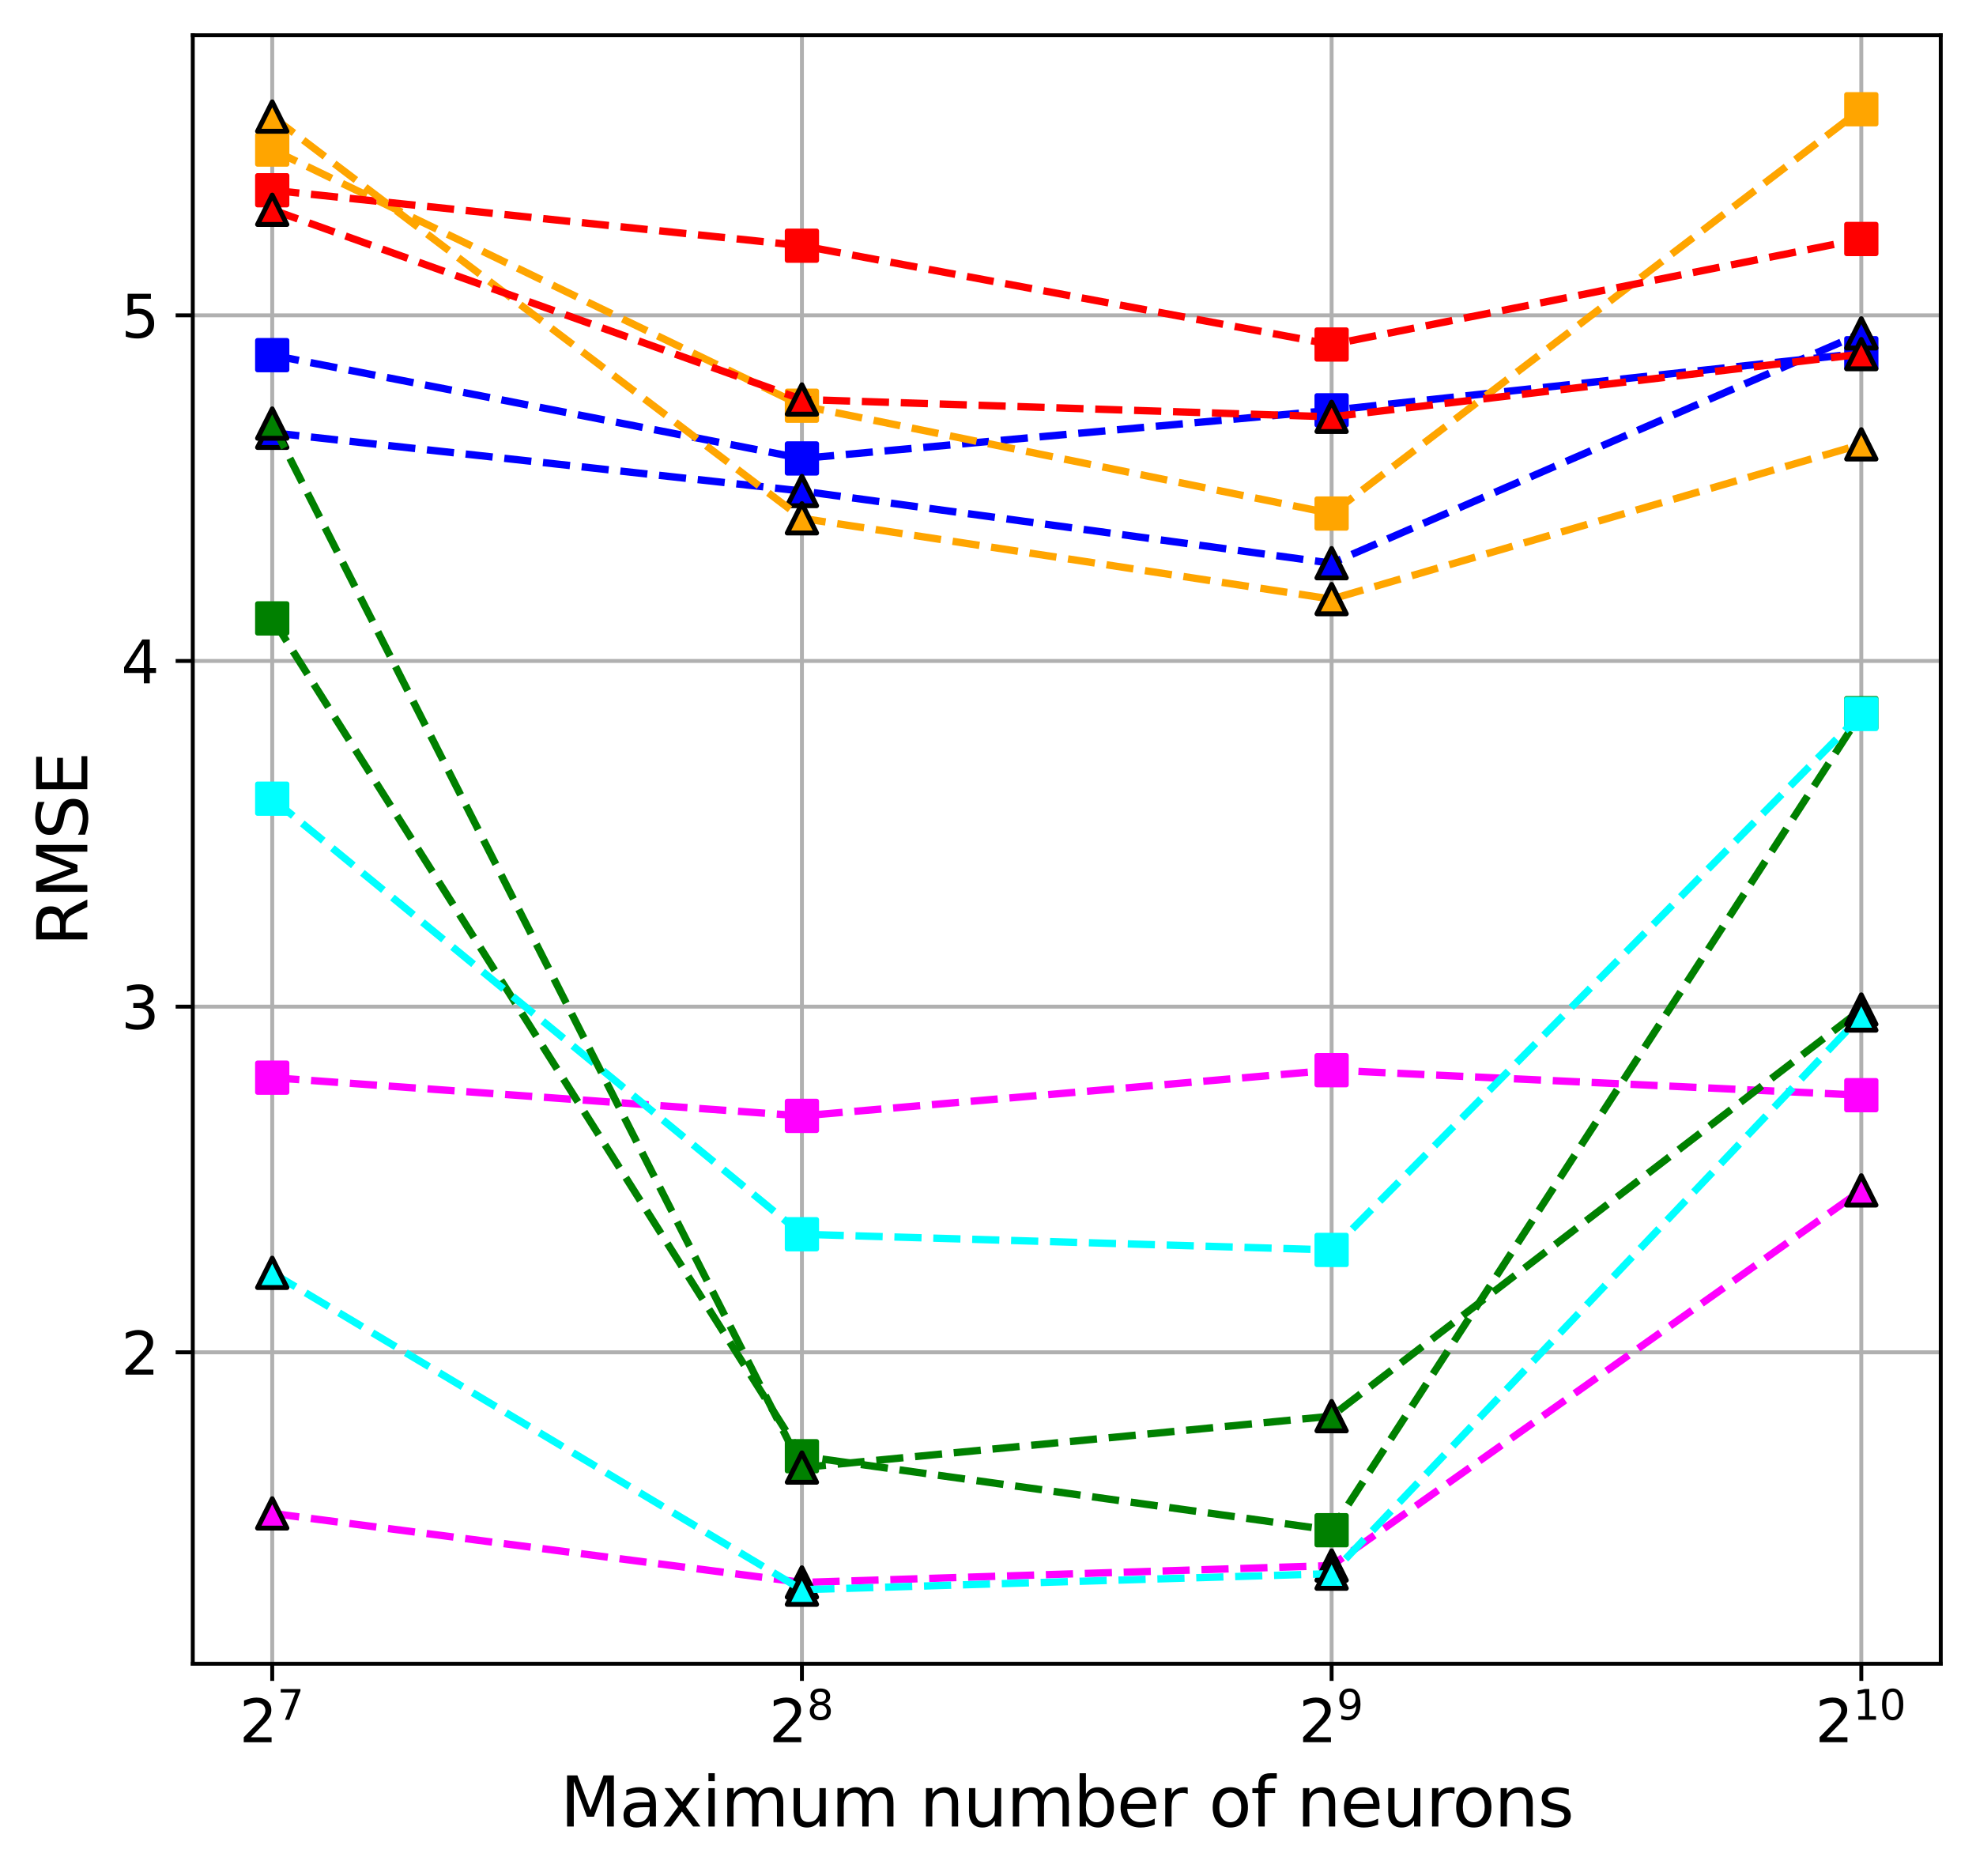 <?xml version="1.0" encoding="utf-8" standalone="no"?>
<!DOCTYPE svg PUBLIC "-//W3C//DTD SVG 1.1//EN"
  "http://www.w3.org/Graphics/SVG/1.1/DTD/svg11.dtd">
<svg xmlns:xlink="http://www.w3.org/1999/xlink" width="403.704pt" height="383.203pt" viewBox="0 0 403.704 383.203" xmlns="http://www.w3.org/2000/svg" version="1.1">
 <defs>
  <style type="text/css">*{stroke-linejoin: round; stroke-linecap: butt}</style>
 </defs>
 <g id="figure_1">
  <g id="patch_1">
   <path d="M 0 383.203 
L 403.704 383.203 
L 403.704 0 
L 0 0 
L 0 383.203 
z
" style="fill: none"/>
  </g>
  <g id="axes_1">
   <g id="patch_2">
    <path d="M 39.384 339.84 
L 396.504 339.84 
L 396.504 7.2 
L 39.384 7.2 
L 39.384 339.84 
z
" style="fill: none"/>
   </g>
   <g id="matplotlib.axis_1">
    <g id="xtick_1">
     <g id="line2d_1">
      <path d="M 55.617 339.84 
L 55.617 7.2 
" clip-path="url(#p42093c2c00)" style="fill: none; stroke: #b0b0b0; stroke-width: 0.8; stroke-linecap: square"/>
     </g>
     <g id="line2d_2">
      <defs>
       <path id="mde73b2847e" d="M 0 0 
L 0 3.5 
" style="stroke: #000000; stroke-width: 0.8"/>
      </defs>
      <g>
       <use xlink:href="#mde73b2847e" x="55.617" y="339.84" style="stroke: #000000; stroke-width: 0.8"/>
      </g>
     </g>
     <g id="text_1">
      <!-- $\mathdefault{2^{7}}$ -->
      <g transform="translate(48.897 355.958) scale(0.12 -0.12)">
       <defs>
        <path id="DejaVuSans-32" d="M 1228 531 
L 3431 531 
L 3431 0 
L 469 0 
L 469 531 
Q 828 903 1448 1529 
Q 2069 2156 2228 2338 
Q 2531 2678 2651 2914 
Q 2772 3150 2772 3378 
Q 2772 3750 2511 3984 
Q 2250 4219 1831 4219 
Q 1534 4219 1204 4116 
Q 875 4013 500 3803 
L 500 4441 
Q 881 4594 1212 4672 
Q 1544 4750 1819 4750 
Q 2544 4750 2975 4387 
Q 3406 4025 3406 3419 
Q 3406 3131 3298 2873 
Q 3191 2616 2906 2266 
Q 2828 2175 2409 1742 
Q 1991 1309 1228 531 
z
" transform="scale(0.016)"/>
        <path id="DejaVuSans-37" d="M 525 4666 
L 3525 4666 
L 3525 4397 
L 1831 0 
L 1172 0 
L 2766 4134 
L 525 4134 
L 525 4666 
z
" transform="scale(0.016)"/>
       </defs>
       <use xlink:href="#DejaVuSans-32" transform="translate(0 0.684)"/>
       <use xlink:href="#DejaVuSans-37" transform="translate(64.58 38.966) scale(0.7)"/>
      </g>
     </g>
    </g>
    <g id="xtick_2">
     <g id="line2d_3">
      <path d="M 163.835 339.84 
L 163.835 7.2 
" clip-path="url(#p42093c2c00)" style="fill: none; stroke: #b0b0b0; stroke-width: 0.8; stroke-linecap: square"/>
     </g>
     <g id="line2d_4">
      <g>
       <use xlink:href="#mde73b2847e" x="163.835" y="339.84" style="stroke: #000000; stroke-width: 0.8"/>
      </g>
     </g>
     <g id="text_2">
      <!-- $\mathdefault{2^{8}}$ -->
      <g transform="translate(157.115 355.958) scale(0.12 -0.12)">
       <defs>
        <path id="DejaVuSans-38" d="M 2034 2216 
Q 1584 2216 1326 1975 
Q 1069 1734 1069 1313 
Q 1069 891 1326 650 
Q 1584 409 2034 409 
Q 2484 409 2743 651 
Q 3003 894 3003 1313 
Q 3003 1734 2745 1975 
Q 2488 2216 2034 2216 
z
M 1403 2484 
Q 997 2584 770 2862 
Q 544 3141 544 3541 
Q 544 4100 942 4425 
Q 1341 4750 2034 4750 
Q 2731 4750 3128 4425 
Q 3525 4100 3525 3541 
Q 3525 3141 3298 2862 
Q 3072 2584 2669 2484 
Q 3125 2378 3379 2068 
Q 3634 1759 3634 1313 
Q 3634 634 3220 271 
Q 2806 -91 2034 -91 
Q 1263 -91 848 271 
Q 434 634 434 1313 
Q 434 1759 690 2068 
Q 947 2378 1403 2484 
z
M 1172 3481 
Q 1172 3119 1398 2916 
Q 1625 2713 2034 2713 
Q 2441 2713 2670 2916 
Q 2900 3119 2900 3481 
Q 2900 3844 2670 4047 
Q 2441 4250 2034 4250 
Q 1625 4250 1398 4047 
Q 1172 3844 1172 3481 
z
" transform="scale(0.016)"/>
       </defs>
       <use xlink:href="#DejaVuSans-32" transform="translate(0 0.766)"/>
       <use xlink:href="#DejaVuSans-38" transform="translate(64.58 39.047) scale(0.7)"/>
      </g>
     </g>
    </g>
    <g id="xtick_3">
     <g id="line2d_5">
      <path d="M 272.053 339.84 
L 272.053 7.2 
" clip-path="url(#p42093c2c00)" style="fill: none; stroke: #b0b0b0; stroke-width: 0.8; stroke-linecap: square"/>
     </g>
     <g id="line2d_6">
      <g>
       <use xlink:href="#mde73b2847e" x="272.053" y="339.84" style="stroke: #000000; stroke-width: 0.8"/>
      </g>
     </g>
     <g id="text_3">
      <!-- $\mathdefault{2^{9}}$ -->
      <g transform="translate(265.333 355.958) scale(0.12 -0.12)">
       <defs>
        <path id="DejaVuSans-39" d="M 703 97 
L 703 672 
Q 941 559 1184 500 
Q 1428 441 1663 441 
Q 2288 441 2617 861 
Q 2947 1281 2994 2138 
Q 2813 1869 2534 1725 
Q 2256 1581 1919 1581 
Q 1219 1581 811 2004 
Q 403 2428 403 3163 
Q 403 3881 828 4315 
Q 1253 4750 1959 4750 
Q 2769 4750 3195 4129 
Q 3622 3509 3622 2328 
Q 3622 1225 3098 567 
Q 2575 -91 1691 -91 
Q 1453 -91 1209 -44 
Q 966 3 703 97 
z
M 1959 2075 
Q 2384 2075 2632 2365 
Q 2881 2656 2881 3163 
Q 2881 3666 2632 3958 
Q 2384 4250 1959 4250 
Q 1534 4250 1286 3958 
Q 1038 3666 1038 3163 
Q 1038 2656 1286 2365 
Q 1534 2075 1959 2075 
z
" transform="scale(0.016)"/>
       </defs>
       <use xlink:href="#DejaVuSans-32" transform="translate(0 0.766)"/>
       <use xlink:href="#DejaVuSans-39" transform="translate(64.58 39.047) scale(0.7)"/>
      </g>
     </g>
    </g>
    <g id="xtick_4">
     <g id="line2d_7">
      <path d="M 380.272 339.84 
L 380.272 7.2 
" clip-path="url(#p42093c2c00)" style="fill: none; stroke: #b0b0b0; stroke-width: 0.8; stroke-linecap: square"/>
     </g>
     <g id="line2d_8">
      <g>
       <use xlink:href="#mde73b2847e" x="380.272" y="339.84" style="stroke: #000000; stroke-width: 0.8"/>
      </g>
     </g>
     <g id="text_4">
      <!-- $\mathdefault{2^{10}}$ -->
      <g transform="translate(370.852 355.958) scale(0.12 -0.12)">
       <defs>
        <path id="DejaVuSans-31" d="M 794 531 
L 1825 531 
L 1825 4091 
L 703 3866 
L 703 4441 
L 1819 4666 
L 2450 4666 
L 2450 531 
L 3481 531 
L 3481 0 
L 794 0 
L 794 531 
z
" transform="scale(0.016)"/>
        <path id="DejaVuSans-30" d="M 2034 4250 
Q 1547 4250 1301 3770 
Q 1056 3291 1056 2328 
Q 1056 1369 1301 889 
Q 1547 409 2034 409 
Q 2525 409 2770 889 
Q 3016 1369 3016 2328 
Q 3016 3291 2770 3770 
Q 2525 4250 2034 4250 
z
M 2034 4750 
Q 2819 4750 3233 4129 
Q 3647 3509 3647 2328 
Q 3647 1150 3233 529 
Q 2819 -91 2034 -91 
Q 1250 -91 836 529 
Q 422 1150 422 2328 
Q 422 3509 836 4129 
Q 1250 4750 2034 4750 
z
" transform="scale(0.016)"/>
       </defs>
       <use xlink:href="#DejaVuSans-32" transform="translate(0 0.766)"/>
       <use xlink:href="#DejaVuSans-31" transform="translate(64.58 39.047) scale(0.7)"/>
       <use xlink:href="#DejaVuSans-30" transform="translate(109.116 39.047) scale(0.7)"/>
      </g>
     </g>
    </g>
    <g id="text_5">
     <!-- Maximum number of neurons -->
     <g transform="translate(114.447 373.092) scale(0.14 -0.14)">
      <defs>
       <path id="DejaVuSans-4d" d="M 628 4666 
L 1569 4666 
L 2759 1491 
L 3956 4666 
L 4897 4666 
L 4897 0 
L 4281 0 
L 4281 4097 
L 3078 897 
L 2444 897 
L 1241 4097 
L 1241 0 
L 628 0 
L 628 4666 
z
" transform="scale(0.016)"/>
       <path id="DejaVuSans-61" d="M 2194 1759 
Q 1497 1759 1228 1600 
Q 959 1441 959 1056 
Q 959 750 1161 570 
Q 1363 391 1709 391 
Q 2188 391 2477 730 
Q 2766 1069 2766 1631 
L 2766 1759 
L 2194 1759 
z
M 3341 1997 
L 3341 0 
L 2766 0 
L 2766 531 
Q 2569 213 2275 61 
Q 1981 -91 1556 -91 
Q 1019 -91 701 211 
Q 384 513 384 1019 
Q 384 1609 779 1909 
Q 1175 2209 1959 2209 
L 2766 2209 
L 2766 2266 
Q 2766 2663 2505 2880 
Q 2244 3097 1772 3097 
Q 1472 3097 1187 3025 
Q 903 2953 641 2809 
L 641 3341 
Q 956 3463 1253 3523 
Q 1550 3584 1831 3584 
Q 2591 3584 2966 3190 
Q 3341 2797 3341 1997 
z
" transform="scale(0.016)"/>
       <path id="DejaVuSans-78" d="M 3513 3500 
L 2247 1797 
L 3578 0 
L 2900 0 
L 1881 1375 
L 863 0 
L 184 0 
L 1544 1831 
L 300 3500 
L 978 3500 
L 1906 2253 
L 2834 3500 
L 3513 3500 
z
" transform="scale(0.016)"/>
       <path id="DejaVuSans-69" d="M 603 3500 
L 1178 3500 
L 1178 0 
L 603 0 
L 603 3500 
z
M 603 4863 
L 1178 4863 
L 1178 4134 
L 603 4134 
L 603 4863 
z
" transform="scale(0.016)"/>
       <path id="DejaVuSans-6d" d="M 3328 2828 
Q 3544 3216 3844 3400 
Q 4144 3584 4550 3584 
Q 5097 3584 5394 3201 
Q 5691 2819 5691 2113 
L 5691 0 
L 5113 0 
L 5113 2094 
Q 5113 2597 4934 2840 
Q 4756 3084 4391 3084 
Q 3944 3084 3684 2787 
Q 3425 2491 3425 1978 
L 3425 0 
L 2847 0 
L 2847 2094 
Q 2847 2600 2669 2842 
Q 2491 3084 2119 3084 
Q 1678 3084 1418 2786 
Q 1159 2488 1159 1978 
L 1159 0 
L 581 0 
L 581 3500 
L 1159 3500 
L 1159 2956 
Q 1356 3278 1631 3431 
Q 1906 3584 2284 3584 
Q 2666 3584 2933 3390 
Q 3200 3197 3328 2828 
z
" transform="scale(0.016)"/>
       <path id="DejaVuSans-75" d="M 544 1381 
L 544 3500 
L 1119 3500 
L 1119 1403 
Q 1119 906 1312 657 
Q 1506 409 1894 409 
Q 2359 409 2629 706 
Q 2900 1003 2900 1516 
L 2900 3500 
L 3475 3500 
L 3475 0 
L 2900 0 
L 2900 538 
Q 2691 219 2414 64 
Q 2138 -91 1772 -91 
Q 1169 -91 856 284 
Q 544 659 544 1381 
z
M 1991 3584 
L 1991 3584 
z
" transform="scale(0.016)"/>
       <path id="DejaVuSans-20" transform="scale(0.016)"/>
       <path id="DejaVuSans-6e" d="M 3513 2113 
L 3513 0 
L 2938 0 
L 2938 2094 
Q 2938 2591 2744 2837 
Q 2550 3084 2163 3084 
Q 1697 3084 1428 2787 
Q 1159 2491 1159 1978 
L 1159 0 
L 581 0 
L 581 3500 
L 1159 3500 
L 1159 2956 
Q 1366 3272 1645 3428 
Q 1925 3584 2291 3584 
Q 2894 3584 3203 3211 
Q 3513 2838 3513 2113 
z
" transform="scale(0.016)"/>
       <path id="DejaVuSans-62" d="M 3116 1747 
Q 3116 2381 2855 2742 
Q 2594 3103 2138 3103 
Q 1681 3103 1420 2742 
Q 1159 2381 1159 1747 
Q 1159 1113 1420 752 
Q 1681 391 2138 391 
Q 2594 391 2855 752 
Q 3116 1113 3116 1747 
z
M 1159 2969 
Q 1341 3281 1617 3432 
Q 1894 3584 2278 3584 
Q 2916 3584 3314 3078 
Q 3713 2572 3713 1747 
Q 3713 922 3314 415 
Q 2916 -91 2278 -91 
Q 1894 -91 1617 61 
Q 1341 213 1159 525 
L 1159 0 
L 581 0 
L 581 4863 
L 1159 4863 
L 1159 2969 
z
" transform="scale(0.016)"/>
       <path id="DejaVuSans-65" d="M 3597 1894 
L 3597 1613 
L 953 1613 
Q 991 1019 1311 708 
Q 1631 397 2203 397 
Q 2534 397 2845 478 
Q 3156 559 3463 722 
L 3463 178 
Q 3153 47 2828 -22 
Q 2503 -91 2169 -91 
Q 1331 -91 842 396 
Q 353 884 353 1716 
Q 353 2575 817 3079 
Q 1281 3584 2069 3584 
Q 2775 3584 3186 3129 
Q 3597 2675 3597 1894 
z
M 3022 2063 
Q 3016 2534 2758 2815 
Q 2500 3097 2075 3097 
Q 1594 3097 1305 2825 
Q 1016 2553 972 2059 
L 3022 2063 
z
" transform="scale(0.016)"/>
       <path id="DejaVuSans-72" d="M 2631 2963 
Q 2534 3019 2420 3045 
Q 2306 3072 2169 3072 
Q 1681 3072 1420 2755 
Q 1159 2438 1159 1844 
L 1159 0 
L 581 0 
L 581 3500 
L 1159 3500 
L 1159 2956 
Q 1341 3275 1631 3429 
Q 1922 3584 2338 3584 
Q 2397 3584 2469 3576 
Q 2541 3569 2628 3553 
L 2631 2963 
z
" transform="scale(0.016)"/>
       <path id="DejaVuSans-6f" d="M 1959 3097 
Q 1497 3097 1228 2736 
Q 959 2375 959 1747 
Q 959 1119 1226 758 
Q 1494 397 1959 397 
Q 2419 397 2687 759 
Q 2956 1122 2956 1747 
Q 2956 2369 2687 2733 
Q 2419 3097 1959 3097 
z
M 1959 3584 
Q 2709 3584 3137 3096 
Q 3566 2609 3566 1747 
Q 3566 888 3137 398 
Q 2709 -91 1959 -91 
Q 1206 -91 779 398 
Q 353 888 353 1747 
Q 353 2609 779 3096 
Q 1206 3584 1959 3584 
z
" transform="scale(0.016)"/>
       <path id="DejaVuSans-66" d="M 2375 4863 
L 2375 4384 
L 1825 4384 
Q 1516 4384 1395 4259 
Q 1275 4134 1275 3809 
L 1275 3500 
L 2222 3500 
L 2222 3053 
L 1275 3053 
L 1275 0 
L 697 0 
L 697 3053 
L 147 3053 
L 147 3500 
L 697 3500 
L 697 3744 
Q 697 4328 969 4595 
Q 1241 4863 1831 4863 
L 2375 4863 
z
" transform="scale(0.016)"/>
       <path id="DejaVuSans-73" d="M 2834 3397 
L 2834 2853 
Q 2591 2978 2328 3040 
Q 2066 3103 1784 3103 
Q 1356 3103 1142 2972 
Q 928 2841 928 2578 
Q 928 2378 1081 2264 
Q 1234 2150 1697 2047 
L 1894 2003 
Q 2506 1872 2764 1633 
Q 3022 1394 3022 966 
Q 3022 478 2636 193 
Q 2250 -91 1575 -91 
Q 1294 -91 989 -36 
Q 684 19 347 128 
L 347 722 
Q 666 556 975 473 
Q 1284 391 1588 391 
Q 1994 391 2212 530 
Q 2431 669 2431 922 
Q 2431 1156 2273 1281 
Q 2116 1406 1581 1522 
L 1381 1569 
Q 847 1681 609 1914 
Q 372 2147 372 2553 
Q 372 3047 722 3315 
Q 1072 3584 1716 3584 
Q 2034 3584 2315 3537 
Q 2597 3491 2834 3397 
z
" transform="scale(0.016)"/>
      </defs>
      <use xlink:href="#DejaVuSans-4d"/>
      <use xlink:href="#DejaVuSans-61" x="86.279"/>
      <use xlink:href="#DejaVuSans-78" x="147.559"/>
      <use xlink:href="#DejaVuSans-69" x="206.738"/>
      <use xlink:href="#DejaVuSans-6d" x="234.521"/>
      <use xlink:href="#DejaVuSans-75" x="331.934"/>
      <use xlink:href="#DejaVuSans-6d" x="395.312"/>
      <use xlink:href="#DejaVuSans-20" x="492.725"/>
      <use xlink:href="#DejaVuSans-6e" x="524.512"/>
      <use xlink:href="#DejaVuSans-75" x="587.891"/>
      <use xlink:href="#DejaVuSans-6d" x="651.27"/>
      <use xlink:href="#DejaVuSans-62" x="748.682"/>
      <use xlink:href="#DejaVuSans-65" x="812.158"/>
      <use xlink:href="#DejaVuSans-72" x="873.682"/>
      <use xlink:href="#DejaVuSans-20" x="914.795"/>
      <use xlink:href="#DejaVuSans-6f" x="946.582"/>
      <use xlink:href="#DejaVuSans-66" x="1007.764"/>
      <use xlink:href="#DejaVuSans-20" x="1042.969"/>
      <use xlink:href="#DejaVuSans-6e" x="1074.756"/>
      <use xlink:href="#DejaVuSans-65" x="1138.135"/>
      <use xlink:href="#DejaVuSans-75" x="1199.658"/>
      <use xlink:href="#DejaVuSans-72" x="1263.037"/>
      <use xlink:href="#DejaVuSans-6f" x="1301.9"/>
      <use xlink:href="#DejaVuSans-6e" x="1363.082"/>
      <use xlink:href="#DejaVuSans-73" x="1426.461"/>
     </g>
    </g>
   </g>
   <g id="matplotlib.axis_2">
    <g id="ytick_1">
     <g id="line2d_9">
      <path d="M 39.384 276.226 
L 396.504 276.226 
" clip-path="url(#p42093c2c00)" style="fill: none; stroke: #b0b0b0; stroke-width: 0.8; stroke-linecap: square"/>
     </g>
     <g id="line2d_10">
      <defs>
       <path id="m237200811d" d="M 0 0 
L -3.5 0 
" style="stroke: #000000; stroke-width: 0.8"/>
      </defs>
      <g>
       <use xlink:href="#m237200811d" x="39.384" y="276.226" style="stroke: #000000; stroke-width: 0.8"/>
      </g>
     </g>
     <g id="text_6">
      <!-- 2 -->
      <g transform="translate(24.749 280.785) scale(0.12 -0.12)">
       <use xlink:href="#DejaVuSans-32"/>
      </g>
     </g>
    </g>
    <g id="ytick_2">
     <g id="line2d_11">
      <path d="M 39.384 205.62 
L 396.504 205.62 
" clip-path="url(#p42093c2c00)" style="fill: none; stroke: #b0b0b0; stroke-width: 0.8; stroke-linecap: square"/>
     </g>
     <g id="line2d_12">
      <g>
       <use xlink:href="#m237200811d" x="39.384" y="205.62" style="stroke: #000000; stroke-width: 0.8"/>
      </g>
     </g>
     <g id="text_7">
      <!-- 3 -->
      <g transform="translate(24.749 210.179) scale(0.12 -0.12)">
       <defs>
        <path id="DejaVuSans-33" d="M 2597 2516 
Q 3050 2419 3304 2112 
Q 3559 1806 3559 1356 
Q 3559 666 3084 287 
Q 2609 -91 1734 -91 
Q 1441 -91 1130 -33 
Q 819 25 488 141 
L 488 750 
Q 750 597 1062 519 
Q 1375 441 1716 441 
Q 2309 441 2620 675 
Q 2931 909 2931 1356 
Q 2931 1769 2642 2001 
Q 2353 2234 1838 2234 
L 1294 2234 
L 1294 2753 
L 1863 2753 
Q 2328 2753 2575 2939 
Q 2822 3125 2822 3475 
Q 2822 3834 2567 4026 
Q 2313 4219 1838 4219 
Q 1578 4219 1281 4162 
Q 984 4106 628 3988 
L 628 4550 
Q 988 4650 1302 4700 
Q 1616 4750 1894 4750 
Q 2613 4750 3031 4423 
Q 3450 4097 3450 3541 
Q 3450 3153 3228 2886 
Q 3006 2619 2597 2516 
z
" transform="scale(0.016)"/>
       </defs>
       <use xlink:href="#DejaVuSans-33"/>
      </g>
     </g>
    </g>
    <g id="ytick_3">
     <g id="line2d_13">
      <path d="M 39.384 135.013 
L 396.504 135.013 
" clip-path="url(#p42093c2c00)" style="fill: none; stroke: #b0b0b0; stroke-width: 0.8; stroke-linecap: square"/>
     </g>
     <g id="line2d_14">
      <g>
       <use xlink:href="#m237200811d" x="39.384" y="135.013" style="stroke: #000000; stroke-width: 0.8"/>
      </g>
     </g>
     <g id="text_8">
      <!-- 4 -->
      <g transform="translate(24.749 139.572) scale(0.12 -0.12)">
       <defs>
        <path id="DejaVuSans-34" d="M 2419 4116 
L 825 1625 
L 2419 1625 
L 2419 4116 
z
M 2253 4666 
L 3047 4666 
L 3047 1625 
L 3713 1625 
L 3713 1100 
L 3047 1100 
L 3047 0 
L 2419 0 
L 2419 1100 
L 313 1100 
L 313 1709 
L 2253 4666 
z
" transform="scale(0.016)"/>
       </defs>
       <use xlink:href="#DejaVuSans-34"/>
      </g>
     </g>
    </g>
    <g id="ytick_4">
     <g id="line2d_15">
      <path d="M 39.384 64.406 
L 396.504 64.406 
" clip-path="url(#p42093c2c00)" style="fill: none; stroke: #b0b0b0; stroke-width: 0.8; stroke-linecap: square"/>
     </g>
     <g id="line2d_16">
      <g>
       <use xlink:href="#m237200811d" x="39.384" y="64.406" style="stroke: #000000; stroke-width: 0.8"/>
      </g>
     </g>
     <g id="text_9">
      <!-- 5 -->
      <g transform="translate(24.749 68.966) scale(0.12 -0.12)">
       <defs>
        <path id="DejaVuSans-35" d="M 691 4666 
L 3169 4666 
L 3169 4134 
L 1269 4134 
L 1269 2991 
Q 1406 3038 1543 3061 
Q 1681 3084 1819 3084 
Q 2600 3084 3056 2656 
Q 3513 2228 3513 1497 
Q 3513 744 3044 326 
Q 2575 -91 1722 -91 
Q 1428 -91 1123 -41 
Q 819 9 494 109 
L 494 744 
Q 775 591 1075 516 
Q 1375 441 1709 441 
Q 2250 441 2565 725 
Q 2881 1009 2881 1497 
Q 2881 1984 2565 2268 
Q 2250 2553 1709 2553 
Q 1456 2553 1204 2497 
Q 953 2441 691 2322 
L 691 4666 
z
" transform="scale(0.016)"/>
       </defs>
       <use xlink:href="#DejaVuSans-35"/>
      </g>
     </g>
    </g>
    <g id="text_10">
     <!-- RMSE -->
     <g transform="translate(17.838 193.291) rotate(-90) scale(0.14 -0.14)">
      <defs>
       <path id="DejaVuSans-52" d="M 2841 2188 
Q 3044 2119 3236 1894 
Q 3428 1669 3622 1275 
L 4263 0 
L 3584 0 
L 2988 1197 
Q 2756 1666 2539 1819 
Q 2322 1972 1947 1972 
L 1259 1972 
L 1259 0 
L 628 0 
L 628 4666 
L 2053 4666 
Q 2853 4666 3247 4331 
Q 3641 3997 3641 3322 
Q 3641 2881 3436 2590 
Q 3231 2300 2841 2188 
z
M 1259 4147 
L 1259 2491 
L 2053 2491 
Q 2509 2491 2742 2702 
Q 2975 2913 2975 3322 
Q 2975 3731 2742 3939 
Q 2509 4147 2053 4147 
L 1259 4147 
z
" transform="scale(0.016)"/>
       <path id="DejaVuSans-53" d="M 3425 4513 
L 3425 3897 
Q 3066 4069 2747 4153 
Q 2428 4238 2131 4238 
Q 1616 4238 1336 4038 
Q 1056 3838 1056 3469 
Q 1056 3159 1242 3001 
Q 1428 2844 1947 2747 
L 2328 2669 
Q 3034 2534 3370 2195 
Q 3706 1856 3706 1288 
Q 3706 609 3251 259 
Q 2797 -91 1919 -91 
Q 1588 -91 1214 -16 
Q 841 59 441 206 
L 441 856 
Q 825 641 1194 531 
Q 1563 422 1919 422 
Q 2459 422 2753 634 
Q 3047 847 3047 1241 
Q 3047 1584 2836 1778 
Q 2625 1972 2144 2069 
L 1759 2144 
Q 1053 2284 737 2584 
Q 422 2884 422 3419 
Q 422 4038 858 4394 
Q 1294 4750 2059 4750 
Q 2388 4750 2728 4690 
Q 3069 4631 3425 4513 
z
" transform="scale(0.016)"/>
       <path id="DejaVuSans-45" d="M 628 4666 
L 3578 4666 
L 3578 4134 
L 1259 4134 
L 1259 2753 
L 3481 2753 
L 3481 2222 
L 1259 2222 
L 1259 531 
L 3634 531 
L 3634 0 
L 628 0 
L 628 4666 
z
" transform="scale(0.016)"/>
      </defs>
      <use xlink:href="#DejaVuSans-52"/>
      <use xlink:href="#DejaVuSans-4d" x="69.482"/>
      <use xlink:href="#DejaVuSans-53" x="155.762"/>
      <use xlink:href="#DejaVuSans-45" x="219.238"/>
     </g>
    </g>
   </g>
   <g id="line2d_17">
    <path d="M 55.617 220.126 
L 163.835 227.932 
L 272.053 218.596 
L 380.272 223.706 
" clip-path="url(#p42093c2c00)" style="fill: none; stroke-dasharray: 5.55,2.4; stroke-dashoffset: 0; stroke: #ff00ff; stroke-width: 1.5"/>
    <defs>
     <path id="m5926be8b11" d="M -3 3 
L 3 3 
L 3 -3 
L -3 -3 
z
" style="stroke: #ff00ff; stroke-linejoin: miter"/>
    </defs>
    <g clip-path="url(#p42093c2c00)">
     <use xlink:href="#m5926be8b11" x="55.617" y="220.126" style="fill: #ff00ff; stroke: #ff00ff; stroke-linejoin: miter"/>
     <use xlink:href="#m5926be8b11" x="163.835" y="227.932" style="fill: #ff00ff; stroke: #ff00ff; stroke-linejoin: miter"/>
     <use xlink:href="#m5926be8b11" x="272.053" y="218.596" style="fill: #ff00ff; stroke: #ff00ff; stroke-linejoin: miter"/>
     <use xlink:href="#m5926be8b11" x="380.272" y="223.706" style="fill: #ff00ff; stroke: #ff00ff; stroke-linejoin: miter"/>
    </g>
   </g>
   <g id="line2d_18">
    <path d="M 55.617 72.543 
L 163.835 93.644 
L 272.053 83.807 
L 380.272 72.147 
" clip-path="url(#p42093c2c00)" style="fill: none; stroke-dasharray: 5.55,2.4; stroke-dashoffset: 0; stroke: #0000ff; stroke-width: 1.5"/>
    <defs>
     <path id="me4d77509f4" d="M -3 3 
L 3 3 
L 3 -3 
L -3 -3 
z
" style="stroke: #0000ff; stroke-linejoin: miter"/>
    </defs>
    <g clip-path="url(#p42093c2c00)">
     <use xlink:href="#me4d77509f4" x="55.617" y="72.543" style="fill: #0000ff; stroke: #0000ff; stroke-linejoin: miter"/>
     <use xlink:href="#me4d77509f4" x="163.835" y="93.644" style="fill: #0000ff; stroke: #0000ff; stroke-linejoin: miter"/>
     <use xlink:href="#me4d77509f4" x="272.053" y="83.807" style="fill: #0000ff; stroke: #0000ff; stroke-linejoin: miter"/>
     <use xlink:href="#me4d77509f4" x="380.272" y="72.147" style="fill: #0000ff; stroke: #0000ff; stroke-linejoin: miter"/>
    </g>
   </g>
   <g id="line2d_19">
    <path d="M 55.617 126.318 
L 163.835 297.453 
L 272.053 312.564 
L 380.272 145.664 
" clip-path="url(#p42093c2c00)" style="fill: none; stroke-dasharray: 5.55,2.4; stroke-dashoffset: 0; stroke: #008000; stroke-width: 1.5"/>
    <defs>
     <path id="mef3049cbdd" d="M -3 3 
L 3 3 
L 3 -3 
L -3 -3 
z
" style="stroke: #008000; stroke-linejoin: miter"/>
    </defs>
    <g clip-path="url(#p42093c2c00)">
     <use xlink:href="#mef3049cbdd" x="55.617" y="126.318" style="fill: #008000; stroke: #008000; stroke-linejoin: miter"/>
     <use xlink:href="#mef3049cbdd" x="163.835" y="297.453" style="fill: #008000; stroke: #008000; stroke-linejoin: miter"/>
     <use xlink:href="#mef3049cbdd" x="272.053" y="312.564" style="fill: #008000; stroke: #008000; stroke-linejoin: miter"/>
     <use xlink:href="#mef3049cbdd" x="380.272" y="145.664" style="fill: #008000; stroke: #008000; stroke-linejoin: miter"/>
    </g>
   </g>
   <g id="line2d_20">
    <path d="M 55.617 30.55 
L 163.835 82.872 
L 272.053 104.897 
L 380.272 22.32 
" clip-path="url(#p42093c2c00)" style="fill: none; stroke-dasharray: 5.55,2.4; stroke-dashoffset: 0; stroke: #ffa500; stroke-width: 1.5"/>
    <defs>
     <path id="m709f651f3d" d="M -3 3 
L 3 3 
L 3 -3 
L -3 -3 
z
" style="stroke: #ffa500; stroke-linejoin: miter"/>
    </defs>
    <g clip-path="url(#p42093c2c00)">
     <use xlink:href="#m709f651f3d" x="55.617" y="30.55" style="fill: #ffa500; stroke: #ffa500; stroke-linejoin: miter"/>
     <use xlink:href="#m709f651f3d" x="163.835" y="82.872" style="fill: #ffa500; stroke: #ffa500; stroke-linejoin: miter"/>
     <use xlink:href="#m709f651f3d" x="272.053" y="104.897" style="fill: #ffa500; stroke: #ffa500; stroke-linejoin: miter"/>
     <use xlink:href="#m709f651f3d" x="380.272" y="22.32" style="fill: #ffa500; stroke: #ffa500; stroke-linejoin: miter"/>
    </g>
   </g>
   <g id="line2d_21">
    <path d="M 55.617 163.137 
L 163.835 252.111 
L 272.053 255.314 
L 380.272 145.834 
" clip-path="url(#p42093c2c00)" style="fill: none; stroke-dasharray: 5.55,2.4; stroke-dashoffset: 0; stroke: #00ffff; stroke-width: 1.5"/>
    <defs>
     <path id="ma09c3b6c21" d="M -3 3 
L 3 3 
L 3 -3 
L -3 -3 
z
" style="stroke: #00ffff; stroke-linejoin: miter"/>
    </defs>
    <g clip-path="url(#p42093c2c00)">
     <use xlink:href="#ma09c3b6c21" x="55.617" y="163.137" style="fill: #00ffff; stroke: #00ffff; stroke-linejoin: miter"/>
     <use xlink:href="#ma09c3b6c21" x="163.835" y="252.111" style="fill: #00ffff; stroke: #00ffff; stroke-linejoin: miter"/>
     <use xlink:href="#ma09c3b6c21" x="272.053" y="255.314" style="fill: #00ffff; stroke: #00ffff; stroke-linejoin: miter"/>
     <use xlink:href="#ma09c3b6c21" x="380.272" y="145.834" style="fill: #00ffff; stroke: #00ffff; stroke-linejoin: miter"/>
    </g>
   </g>
   <g id="line2d_22">
    <path d="M 55.617 38.861 
L 163.835 50.187 
L 272.053 70.375 
L 380.272 48.816 
" clip-path="url(#p42093c2c00)" style="fill: none; stroke-dasharray: 5.55,2.4; stroke-dashoffset: 0; stroke: #ff0000; stroke-width: 1.5"/>
    <defs>
     <path id="m9c77de7888" d="M -3 3 
L 3 3 
L 3 -3 
L -3 -3 
z
" style="stroke: #ff0000; stroke-linejoin: miter"/>
    </defs>
    <g clip-path="url(#p42093c2c00)">
     <use xlink:href="#m9c77de7888" x="55.617" y="38.861" style="fill: #ff0000; stroke: #ff0000; stroke-linejoin: miter"/>
     <use xlink:href="#m9c77de7888" x="163.835" y="50.187" style="fill: #ff0000; stroke: #ff0000; stroke-linejoin: miter"/>
     <use xlink:href="#m9c77de7888" x="272.053" y="70.375" style="fill: #ff0000; stroke: #ff0000; stroke-linejoin: miter"/>
     <use xlink:href="#m9c77de7888" x="380.272" y="48.816" style="fill: #ff0000; stroke: #ff0000; stroke-linejoin: miter"/>
    </g>
   </g>
   <g id="line2d_23">
    <path d="M 55.617 309.133 
L 163.835 323.239 
L 272.053 319.791 
L 380.272 243.153 
" clip-path="url(#p42093c2c00)" style="fill: none; stroke-dasharray: 5.55,2.4; stroke-dashoffset: 0; stroke: #ff00ff; stroke-width: 1.5"/>
    <defs>
     <path id="m6a48568188" d="M 0 -3 
L -3 3 
L 3 3 
z
" style="stroke: #000000; stroke-linejoin: miter"/>
    </defs>
    <g clip-path="url(#p42093c2c00)">
     <use xlink:href="#m6a48568188" x="55.617" y="309.133" style="fill: #ff00ff; stroke: #000000; stroke-linejoin: miter"/>
     <use xlink:href="#m6a48568188" x="163.835" y="323.239" style="fill: #ff00ff; stroke: #000000; stroke-linejoin: miter"/>
     <use xlink:href="#m6a48568188" x="272.053" y="319.791" style="fill: #ff00ff; stroke: #000000; stroke-linejoin: miter"/>
     <use xlink:href="#m6a48568188" x="380.272" y="243.153" style="fill: #ff00ff; stroke: #000000; stroke-linejoin: miter"/>
    </g>
   </g>
   <g id="line2d_24">
    <path d="M 55.617 88.399 
L 163.835 100.3 
L 272.053 115.042 
L 380.272 68.093 
" clip-path="url(#p42093c2c00)" style="fill: none; stroke-dasharray: 5.55,2.4; stroke-dashoffset: 0; stroke: #0000ff; stroke-width: 1.5"/>
    <defs>
     <path id="mdcb9d91129" d="M 0 -3 
L -3 3 
L 3 3 
z
" style="stroke: #000000; stroke-linejoin: miter"/>
    </defs>
    <g clip-path="url(#p42093c2c00)">
     <use xlink:href="#mdcb9d91129" x="55.617" y="88.399" style="fill: #0000ff; stroke: #000000; stroke-linejoin: miter"/>
     <use xlink:href="#mdcb9d91129" x="163.835" y="100.3" style="fill: #0000ff; stroke: #000000; stroke-linejoin: miter"/>
     <use xlink:href="#mdcb9d91129" x="272.053" y="115.042" style="fill: #0000ff; stroke: #000000; stroke-linejoin: miter"/>
     <use xlink:href="#mdcb9d91129" x="380.272" y="68.093" style="fill: #0000ff; stroke: #000000; stroke-linejoin: miter"/>
    </g>
   </g>
   <g id="line2d_25">
    <path d="M 55.617 86.518 
L 163.835 299.767 
L 272.053 289.267 
L 380.272 206.212 
" clip-path="url(#p42093c2c00)" style="fill: none; stroke-dasharray: 5.55,2.4; stroke-dashoffset: 0; stroke: #008000; stroke-width: 1.5"/>
    <defs>
     <path id="m3f3c2637e2" d="M 0 -3 
L -3 3 
L 3 3 
z
" style="stroke: #000000; stroke-linejoin: miter"/>
    </defs>
    <g clip-path="url(#p42093c2c00)">
     <use xlink:href="#m3f3c2637e2" x="55.617" y="86.518" style="fill: #008000; stroke: #000000; stroke-linejoin: miter"/>
     <use xlink:href="#m3f3c2637e2" x="163.835" y="299.767" style="fill: #008000; stroke: #000000; stroke-linejoin: miter"/>
     <use xlink:href="#m3f3c2637e2" x="272.053" y="289.267" style="fill: #008000; stroke: #000000; stroke-linejoin: miter"/>
     <use xlink:href="#m3f3c2637e2" x="380.272" y="206.212" style="fill: #008000; stroke: #000000; stroke-linejoin: miter"/>
    </g>
   </g>
   <g id="line2d_26">
    <path d="M 55.617 23.812 
L 163.835 105.87 
L 272.053 122.377 
L 380.272 90.76 
" clip-path="url(#p42093c2c00)" style="fill: none; stroke-dasharray: 5.55,2.4; stroke-dashoffset: 0; stroke: #ffa500; stroke-width: 1.5"/>
    <defs>
     <path id="m0589dfe974" d="M 0 -3 
L -3 3 
L 3 3 
z
" style="stroke: #000000; stroke-linejoin: miter"/>
    </defs>
    <g clip-path="url(#p42093c2c00)">
     <use xlink:href="#m0589dfe974" x="55.617" y="23.812" style="fill: #ffa500; stroke: #000000; stroke-linejoin: miter"/>
     <use xlink:href="#m0589dfe974" x="163.835" y="105.87" style="fill: #ffa500; stroke: #000000; stroke-linejoin: miter"/>
     <use xlink:href="#m0589dfe974" x="272.053" y="122.377" style="fill: #ffa500; stroke: #000000; stroke-linejoin: miter"/>
     <use xlink:href="#m0589dfe974" x="380.272" y="90.76" style="fill: #ffa500; stroke: #000000; stroke-linejoin: miter"/>
    </g>
   </g>
   <g id="line2d_27">
    <path d="M 55.617 259.993 
L 163.835 324.72 
L 272.053 321.437 
L 380.272 207.429 
" clip-path="url(#p42093c2c00)" style="fill: none; stroke-dasharray: 5.55,2.4; stroke-dashoffset: 0; stroke: #00ffff; stroke-width: 1.5"/>
    <defs>
     <path id="m5fe7524a20" d="M 0 -3 
L -3 3 
L 3 3 
z
" style="stroke: #000000; stroke-linejoin: miter"/>
    </defs>
    <g clip-path="url(#p42093c2c00)">
     <use xlink:href="#m5fe7524a20" x="55.617" y="259.993" style="fill: #00ffff; stroke: #000000; stroke-linejoin: miter"/>
     <use xlink:href="#m5fe7524a20" x="163.835" y="324.72" style="fill: #00ffff; stroke: #000000; stroke-linejoin: miter"/>
     <use xlink:href="#m5fe7524a20" x="272.053" y="321.437" style="fill: #00ffff; stroke: #000000; stroke-linejoin: miter"/>
     <use xlink:href="#m5fe7524a20" x="380.272" y="207.429" style="fill: #00ffff; stroke: #000000; stroke-linejoin: miter"/>
    </g>
   </g>
   <g id="line2d_28">
    <path d="M 55.617 42.848 
L 163.835 81.598 
L 272.053 85.144 
L 380.272 72.334 
" clip-path="url(#p42093c2c00)" style="fill: none; stroke-dasharray: 5.55,2.4; stroke-dashoffset: 0; stroke: #ff0000; stroke-width: 1.5"/>
    <defs>
     <path id="m7f9adb47ce" d="M 0 -3 
L -3 3 
L 3 3 
z
" style="stroke: #000000; stroke-linejoin: miter"/>
    </defs>
    <g clip-path="url(#p42093c2c00)">
     <use xlink:href="#m7f9adb47ce" x="55.617" y="42.848" style="fill: #ff0000; stroke: #000000; stroke-linejoin: miter"/>
     <use xlink:href="#m7f9adb47ce" x="163.835" y="81.598" style="fill: #ff0000; stroke: #000000; stroke-linejoin: miter"/>
     <use xlink:href="#m7f9adb47ce" x="272.053" y="85.144" style="fill: #ff0000; stroke: #000000; stroke-linejoin: miter"/>
     <use xlink:href="#m7f9adb47ce" x="380.272" y="72.334" style="fill: #ff0000; stroke: #000000; stroke-linejoin: miter"/>
    </g>
   </g>
   <g id="patch_3">
    <path d="M 39.384 339.84 
L 39.384 7.2 
" style="fill: none; stroke: #000000; stroke-width: 0.8; stroke-linejoin: miter; stroke-linecap: square"/>
   </g>
   <g id="patch_4">
    <path d="M 396.504 339.84 
L 396.504 7.2 
" style="fill: none; stroke: #000000; stroke-width: 0.8; stroke-linejoin: miter; stroke-linecap: square"/>
   </g>
   <g id="patch_5">
    <path d="M 39.384 339.84 
L 396.504 339.84 
" style="fill: none; stroke: #000000; stroke-width: 0.8; stroke-linejoin: miter; stroke-linecap: square"/>
   </g>
   <g id="patch_6">
    <path d="M 39.384 7.2 
L 396.504 7.2 
" style="fill: none; stroke: #000000; stroke-width: 0.8; stroke-linejoin: miter; stroke-linecap: square"/>
   </g>
  </g>
 </g>
 <defs>
  <clipPath id="p42093c2c00">
   <rect x="39.384" y="7.2" width="357.12" height="332.64"/>
  </clipPath>
 </defs>
</svg>
